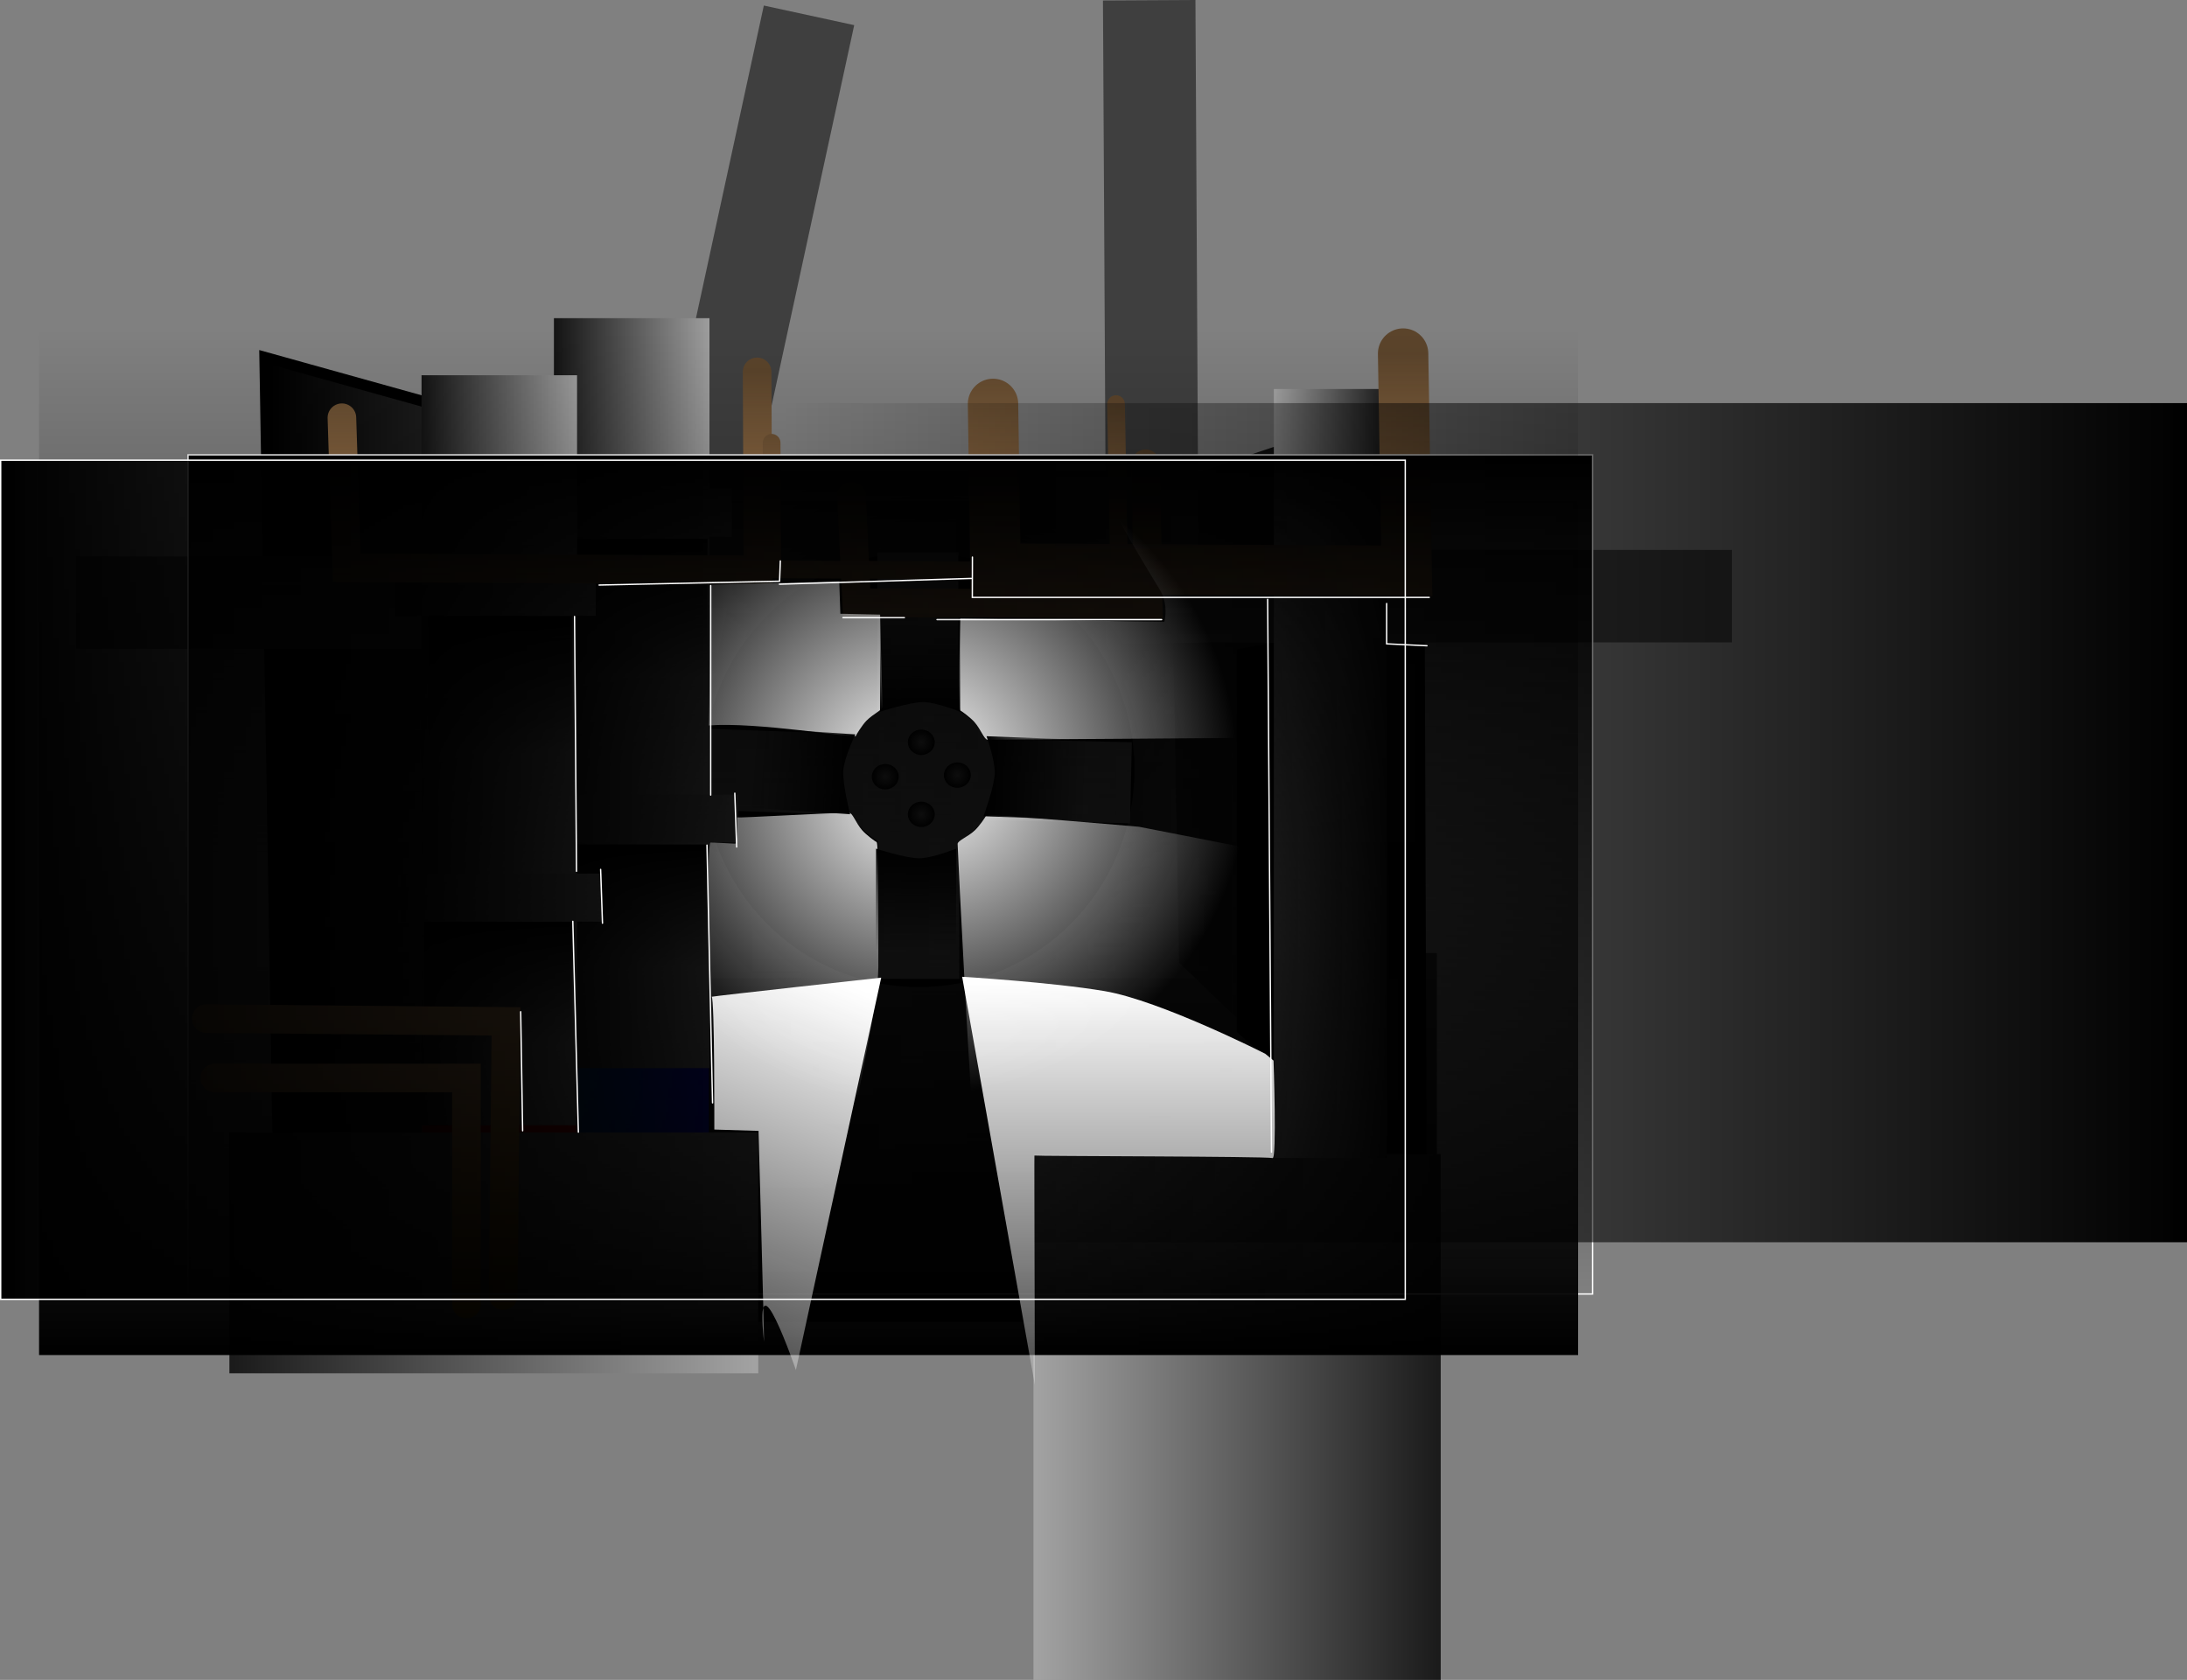 <svg version="1.1" xmlns="http://www.w3.org/2000/svg" xmlns:xlink="http://www.w3.org/1999/xlink" width="802.856" height="616.879" viewBox="0,0,802.856,616.879"><rect x="0" y="0" width="802.856" height="616.879" fill="#808080" stroke="none"/><defs><linearGradient x1="227.981" y1="208.886" x2="227.981" y2="344.283" gradientUnits="userSpaceOnUse" id="color-1"><stop offset="0" stop-color="#303030"/><stop offset="1" stop-color="#000000"/></linearGradient><radialGradient cx="255.254" cy="124.873" r="100.256" gradientUnits="userSpaceOnUse" id="color-2"><stop offset="0" stop-color="#000000"/><stop offset="1" stop-color="#3b3b3b"/></radialGradient><linearGradient x1="345.975" y1="181.566" x2="436.929" y2="181.566" gradientUnits="userSpaceOnUse" id="color-3"><stop offset="0" stop-color="#1e1e1e"/><stop offset="1" stop-color="#000000"/></linearGradient><linearGradient x1="12.453" y1="191.103" x2="155.6" y2="191.103" gradientUnits="userSpaceOnUse" id="color-4"><stop offset="0" stop-color="#000000"/><stop offset="1" stop-color="#454545"/></linearGradient><linearGradient x1="116.271" y1="158.068" x2="173.368" y2="158.068" gradientUnits="userSpaceOnUse" id="color-5"><stop offset="0" stop-color="#004369"/><stop offset="1" stop-color="#0d0ff4"/></linearGradient><linearGradient x1="68.1" y1="179.223" x2="125.197" y2="179.223" gradientUnits="userSpaceOnUse" id="color-6"><stop offset="0" stop-color="#690000"/><stop offset="1" stop-color="#cd0606"/></linearGradient><linearGradient x1="292.557" y1="379.231" x2="442.053" y2="379.231" gradientUnits="userSpaceOnUse" id="color-7"><stop offset="0" stop-color="#a3a3a3"/><stop offset="1" stop-color="#1a1a1a"/></linearGradient><linearGradient x1="116.512" y1="113.437" x2="173.609" y2="113.437" gradientUnits="userSpaceOnUse" id="color-8"><stop offset="0" stop-color="#131313"/><stop offset="1" stop-color="#9d9d9d"/></linearGradient><linearGradient x1="110.438" y1="159.517" x2="184.148" y2="159.517" gradientUnits="userSpaceOnUse" id="color-9"><stop offset="0" stop-color="#131313"/><stop offset="1" stop-color="#9d9d9d"/></linearGradient><linearGradient x1="108.171" y1="47.204" x2="181.881" y2="47.204" gradientUnits="userSpaceOnUse" id="color-10"><stop offset="0" stop-color="#131313"/><stop offset="1" stop-color="#9d9d9d"/></linearGradient><linearGradient x1="191.519" y1="318.972" x2="-2.619" y2="318.972" gradientUnits="userSpaceOnUse" id="color-11"><stop offset="0" stop-color="#a3a3a3"/><stop offset="1" stop-color="#1a1a1a"/></linearGradient><linearGradient x1="146.511" y1="56.817" x2="146.511" y2="107.389" gradientUnits="userSpaceOnUse" id="color-12"><stop offset="0" stop-color="#000000"/><stop offset="1" stop-color="#000000" stop-opacity="0"/></linearGradient><linearGradient x1="145.789" y1="169" x2="145.789" y2="214.515" gradientUnits="userSpaceOnUse" id="color-13"><stop offset="0" stop-color="#000000"/><stop offset="1" stop-color="#000000" stop-opacity="0"/></linearGradient><linearGradient x1="380.801" y1="142.941" x2="422.328" y2="142.941" gradientUnits="userSpaceOnUse" id="color-14"><stop offset="0" stop-color="#a3a3a3"/><stop offset="1" stop-color="#1a1a1a"/></linearGradient><linearGradient x1="67.909" y1="134.391" x2="125.006" y2="134.391" gradientUnits="userSpaceOnUse" id="color-15"><stop offset="0" stop-color="#131313"/><stop offset="1" stop-color="#9d9d9d"/></linearGradient><linearGradient x1="96.719" y1="85.05" x2="96.719" y2="135.622" gradientUnits="userSpaceOnUse" id="color-16"><stop offset="0" stop-color="#000000"/><stop offset="1" stop-color="#000000" stop-opacity="0"/></linearGradient><linearGradient x1="95.997" y1="197.233" x2="95.997" y2="242.748" gradientUnits="userSpaceOnUse" id="color-17"><stop offset="0" stop-color="#000000"/><stop offset="1" stop-color="#000000" stop-opacity="0"/></linearGradient><linearGradient x1="60.438" y1="188.517" x2="134.148" y2="188.517" gradientUnits="userSpaceOnUse" id="color-18"><stop offset="0" stop-color="#131313"/><stop offset="1" stop-color="#9d9d9d"/></linearGradient><linearGradient x1="58.171" y1="76.204" x2="131.881" y2="76.204" gradientUnits="userSpaceOnUse" id="color-19"><stop offset="0" stop-color="#131313"/><stop offset="1" stop-color="#9d9d9d"/></linearGradient><linearGradient x1="38.194" y1="254.739" x2="38.194" y2="337.793" gradientUnits="userSpaceOnUse" id="color-20"><stop offset="0" stop-color="#f7b874"/><stop offset="1" stop-color="#996400"/></linearGradient><linearGradient x1="43.904" y1="232.938" x2="43.904" y2="334.678" gradientUnits="userSpaceOnUse" id="color-21"><stop offset="0" stop-color="#f7b874"/><stop offset="1" stop-color="#996400"/></linearGradient><linearGradient x1="280.216" y1="29.202" x2="280.216" y2="80.763" gradientUnits="userSpaceOnUse" id="color-22"><stop offset="0" stop-color="#5b442b"/><stop offset="1" stop-color="#b68756"/></linearGradient><linearGradient x1="114.612" y1="-4.548" x2="114.612" y2="68.18" gradientUnits="userSpaceOnUse" id="color-23"><stop offset="0" stop-color="#5b442b"/><stop offset="1" stop-color="#b68756"/></linearGradient><linearGradient x1="259.205" y1="7.293" x2="259.205" y2="68.623" gradientUnits="userSpaceOnUse" id="color-24"><stop offset="0" stop-color="#5b442b"/><stop offset="1" stop-color="#b68756"/></linearGradient><linearGradient x1="352.758" y1="-11.26" x2="352.758" y2="68.523" gradientUnits="userSpaceOnUse" id="color-25"><stop offset="0" stop-color="#5b442b"/><stop offset="1" stop-color="#b68756"/></linearGradient><linearGradient x1="240" y1="25.929" x2="240" y2="334.071" gradientUnits="userSpaceOnUse" id="color-26"><stop offset="0" stop-color="#000000"/><stop offset="1" stop-color="#000000" stop-opacity="0"/></linearGradient><linearGradient x1="716.02" y1="160.999" x2="200.389" y2="160.999" gradientUnits="userSpaceOnUse" id="color-27"><stop offset="0" stop-color="#000000"/><stop offset="1" stop-color="#000000" stop-opacity="0"/></linearGradient><linearGradient x1="210" y1="-19.91" x2="210" y2="356.491" gradientUnits="userSpaceOnUse" id="color-28"><stop offset="0" stop-color="#000000" stop-opacity="0"/><stop offset="1" stop-color="#000000"/></linearGradient><linearGradient x1="-86.586" y1="181.95" x2="429.046" y2="181.95" gradientUnits="userSpaceOnUse" id="color-29"><stop offset="0" stop-color="#000000"/><stop offset="1" stop-color="#000000" stop-opacity="0"/></linearGradient><linearGradient x1="334.801" y1="218.471" x2="334.801" y2="423.311" gradientUnits="userSpaceOnUse" id="color-30"><stop offset="0" stop-color="#ffffff"/><stop offset="1" stop-color="#ffffff" stop-opacity="0"/></linearGradient><linearGradient x1="174.587" y1="200.314" x2="98.335" y2="390.433" gradientUnits="userSpaceOnUse" id="color-31"><stop offset="0" stop-color="#ffffff"/><stop offset="1" stop-color="#ffffff" stop-opacity="0"/></linearGradient><radialGradient cx="250.948" cy="147.138" r="117.661" gradientUnits="userSpaceOnUse" id="color-32"><stop offset="0" stop-color="#ffffff"/><stop offset="1" stop-color="#ffffff" stop-opacity="0"/></radialGradient><radialGradient cx="249.515" cy="143.44" r="117.661" gradientUnits="userSpaceOnUse" id="color-33"><stop offset="0" stop-color="#ffffff"/><stop offset="1" stop-color="#ffffff" stop-opacity="0"/></radialGradient><radialGradient cx="253.679" cy="143.111" r="117.661" gradientUnits="userSpaceOnUse" id="color-34"><stop offset="0" stop-color="#ffffff"/><stop offset="1" stop-color="#ffffff" stop-opacity="0"/></radialGradient><radialGradient cx="249.662" cy="140.751" r="117.661" gradientUnits="userSpaceOnUse" id="color-35"><stop offset="0" stop-color="#ffffff"/><stop offset="1" stop-color="#ffffff" stop-opacity="0"/></radialGradient><radialGradient cx="251.374" cy="131.473" r="4.934" gradientUnits="userSpaceOnUse" id="color-36"><stop offset="0" stop-color="#0d0d0d"/><stop offset="1" stop-color="#000000"/></radialGradient><radialGradient cx="264.608" cy="143.531" r="4.934" gradientUnits="userSpaceOnUse" id="color-37"><stop offset="0" stop-color="#0d0d0d"/><stop offset="1" stop-color="#000000"/></radialGradient><radialGradient cx="251.376" cy="157.941" r="4.934" gradientUnits="userSpaceOnUse" id="color-38"><stop offset="0" stop-color="#0d0d0d"/><stop offset="1" stop-color="#000000"/></radialGradient><radialGradient cx="238.145" cy="144.121" r="4.934" gradientUnits="userSpaceOnUse" id="color-39"><stop offset="0" stop-color="#0d0d0d"/><stop offset="1" stop-color="#000000"/></radialGradient><linearGradient x1="249.463" y1="170.536" x2="249.463" y2="208.175" gradientUnits="userSpaceOnUse" id="color-40"><stop offset="0" stop-color="#000000"/><stop offset="1" stop-color="#000000" stop-opacity="0"/></linearGradient><linearGradient x1="250.934" y1="120.253" x2="250.934" y2="82.614" gradientUnits="userSpaceOnUse" id="color-41"><stop offset="0" stop-color="#000000"/><stop offset="1" stop-color="#000000" stop-opacity="0"/></linearGradient><linearGradient x1="274.767" y1="143.943" x2="312.379" y2="145.378" gradientUnits="userSpaceOnUse" id="color-42"><stop offset="0" stop-color="#000000"/><stop offset="1" stop-color="#000000" stop-opacity="0"/></linearGradient><linearGradient x1="226.195" y1="143.242" x2="188.636" y2="140.788" gradientUnits="userSpaceOnUse" id="color-43"><stop offset="0" stop-color="#000000"/><stop offset="1" stop-color="#000000" stop-opacity="0"/></linearGradient></defs><g transform="translate(86.836,141.098)"><g data-paper-data="{&quot;isPaintingLayer&quot;:true}" fill-rule="nonzero" stroke-linejoin="miter" stroke-miterlimit="10" stroke-dasharray="" stroke-dashoffset="0" style="mix-blend-mode: normal"><path d="M15.316,344.283v-135.398h425.331v135.398z" fill="url(#color-1)" stroke="none" stroke-width="0" stroke-linecap="butt"/><path d="M154.997,218.035v-186.323h200.513v186.323z" fill="url(#color-2)" stroke="none" stroke-width="0" stroke-linecap="butt"/><path d="M329.618,141.504c0,44.105 -35.408,79.858 -79.087,79.858c-43.678,0 -79.087,-35.754 -79.087,-79.858c0,-44.105 35.408,-79.858 79.087,-79.858c43.678,0 79.087,35.754 79.087,79.858z" fill="#000000" stroke="none" stroke-width="0" stroke-linecap="butt"/><g fill="#686868" stroke="none" stroke-width="0" stroke-linecap="butt"><path d="M235.225,127.789v-66.039h29.764v66.039z"/><path d="M168.572,126.359l65.996,2.392l-1.078,29.745l-65.996,-2.392z"/><path d="M279.295,143.955c0,15.411 -12.909,27.904 -28.834,27.904c-15.925,0 -28.834,-12.493 -28.834,-27.904c0,-15.411 12.909,-27.904 28.834,-27.904c15.925,0 28.834,12.493 28.834,27.904z"/><path d="M235.579,218.366v-66.039h29.764v66.039z"/><path d="M327.986,161.233l-66.021,-1.567l0.706,-29.756l66.021,1.567z"/></g><path d="M345.975,212.407l-3.115,-176.693l93.031,-31.183l1.038,294.894z" fill="url(#color-3)" stroke="none" stroke-width="0" stroke-linecap="butt"/><path d="M319.89,94.791v-33.949h229.103v33.949z" fill="#3f3f3f" stroke="none" stroke-width="0" stroke-linecap="butt"/><path d="M16.31,343.323l-5.934,-353.234l142.11,39.621l3.115,186.861z" data-paper-data="{&quot;index&quot;:null}" fill="url(#color-4)" stroke="#000000" stroke-width="4" stroke-linecap="butt"/><path d="M367.204,237.863v-140.566l36.175,-6.201l-1.034,177.774z" fill="#000000" stroke="none" stroke-width="0" stroke-linecap="butt"/><path d="M116.271,291.852v-267.568h57.097v267.568z" fill="url(#color-5)" stroke="none" stroke-width="0" stroke-linecap="butt"/><path d="M68.1,355.328v-352.21h57.097v352.21z" fill="url(#color-6)" stroke="none" stroke-width="0" stroke-linecap="butt"/><path d="M353.299,95.001l-33.949,0.185l-1.285,-236.099l33.949,-0.185z" fill="#3f3f3f" stroke="none" stroke-width="0" stroke-linecap="butt"/><path d="M176.669,98.867l-33.177,-7.201l50.078,-230.731l33.177,7.201z" fill="#3f3f3f" stroke="none" stroke-width="0" stroke-linecap="butt"/><path d="M-58.909,97.166v-33.949h236.103v33.949z" fill="#3f3f3f" stroke="none" stroke-width="0" stroke-linecap="butt"/><path d="M292.557,475.781v-193.099h149.496v193.099z" fill="url(#color-7)" stroke="none" stroke-width="0" stroke-linecap="butt"/><path d="M116.512,251.13v-275.386h57.097v275.386z" fill="url(#color-8)" stroke="none" stroke-width="0" stroke-linecap="butt"/><path d="M110.438,168.341v-17.649h73.71v17.649z" fill="url(#color-9)" stroke="none" stroke-width="0" stroke-linecap="butt"/><path d="M108.171,56.028v-17.649h73.71v17.649z" fill="url(#color-10)" stroke="none" stroke-width="0" stroke-linecap="butt"/><path d="M-2.619,363.193v-88.443h194.137v88.443z" data-paper-data="{&quot;index&quot;:null}" fill="url(#color-11)" stroke="none" stroke-width="0" stroke-linecap="butt"/><path d="M120.142,107.389v-50.572h52.739v50.572z" fill="url(#color-12)" stroke="none" stroke-width="0" stroke-linecap="butt"/><path d="M118.697,214.515v-45.514h54.184v45.514z" fill="url(#color-13)" stroke="none" stroke-width="0" stroke-linecap="butt"/><path d="M380.801,284.132v-282.382h41.527v282.382z" fill="url(#color-14)" stroke="none" stroke-width="0" stroke-linecap="butt"/><path d="M67.909,272.084v-275.386h57.097v275.386z" fill="url(#color-15)" stroke="none" stroke-width="0" stroke-linecap="butt"/><path d="M70.35,135.622v-50.572h52.739v50.572z" fill="url(#color-16)" stroke="none" stroke-width="0" stroke-linecap="butt"/><path d="M68.905,242.748v-45.514h54.184v45.514z" fill="url(#color-17)" stroke="none" stroke-width="0" stroke-linecap="butt"/><path d="M60.438,197.341v-17.649h73.71v17.649z" fill="url(#color-18)" stroke="none" stroke-width="0" stroke-linecap="butt"/><path d="M58.171,85.028v-17.649h73.71v17.649z" fill="url(#color-19)" stroke="none" stroke-width="0" stroke-linecap="butt"/><g fill="none" stroke-width="10.5" stroke-linecap="round"><path d="M-8.005,254.739h92.397v83.053" stroke="url(#color-20)"/><path d="M-11.119,232.938l110.046,1.038l-1.038,100.702" stroke="url(#color-21)"/></g><g fill="none" stroke-linecap="round"><path d="M333.736,29.202l0.939,51.561l-107.039,-0.543l-1.878,-39.077" stroke="url(#color-22)" stroke-width="10.5"/><path d="M191.103,-4.548l0.324,72.728l-150.982,-0.766l-1.766,-55.12" stroke="url(#color-23)" stroke-width="10.5"/><path d="M322.865,7.293l1.117,61.33l-127.321,-0.646l-0.234,-46.482" stroke="url(#color-24)" stroke-width="6.5"/><path d="M428.249,-11.26l1.324,79.783l-150.982,-0.84l-0.883,-60.467" stroke="url(#color-25)" stroke-width="18.5"/></g><path d="M-17.816,334.071v-308.143h515.632v308.143z" fill="url(#color-26)" stroke="#ffffff" stroke-width="0.5" stroke-linecap="butt"/><path d="M716.02,6.927v308.143h-515.632v-308.143z" data-paper-data="{&quot;index&quot;:null}" fill="url(#color-27)" stroke="none" stroke-width="0" stroke-linecap="butt"/><path d="M-72.5,356.491v-376.402h565v376.402z" fill="url(#color-28)" stroke="none" stroke-width="0" stroke-linecap="butt"/><path d="M429.046,27.878v308.143h-515.632v-308.143z" data-paper-data="{&quot;index&quot;:null}" fill="url(#color-29)" stroke="#ffffff" stroke-width="0.5" stroke-linecap="butt"/><path d="M293.064,367.505l-26.69,-149.918c0,0 32.835,1.968 52.297,5.262c20.538,3.476 58.952,22.992 58.952,22.992l3.06,2.518c0,0 1.248,36.324 -0.356,35.799c-2.01,-0.658 -87.321,-0.67 -87.426,-0.928c-0.087,-0.215 0.163,84.275 0.163,84.275z" fill="url(#color-30)" stroke="none" stroke-width="0" stroke-linecap="butt"/><path d="M191.624,274.177l-16.232,-0.484c0,0 0.13,-48.364 -0.975,-48.772c1.022,-0.287 62.242,-7.018 62.242,-7.018l-31.317,144.1c0,0 -15.564,-45.347 -11.709,-10.5c0.2,1.809 -2.009,-77.326 -2.009,-77.326z" data-paper-data="{&quot;index&quot;:null}" fill="url(#color-31)" stroke="none" stroke-width="0" stroke-linecap="butt"/><g stroke="none" stroke-width="0" stroke-linecap="butt"><path d="M235.601,214.108c0,14.06 -8.217,47.005 -8.907,57.729c-2.41,37.469 -5.214,34.354 -55.737,34.354c-29.856,0 7.794,-41.309 2.815,-84.194c-0.33,-2.84 -1.056,-53.348 0.171,-53.687c0.386,-0.063 8.944,0.389 9.095,0.386c1.058,-0.022 0.608,-10.161 0.795,-9.657c-0.007,0.337 33.143,-1.667 41.072,-1.667c1.253,0 2.375,3.696 4.811,6.452c1.479,1.674 4.659,4.013 5.246,4.299c0.829,0.404 0.64,28.655 0.64,45.986z" fill="url(#color-32)"/><path d="M173.368,125.296c0.333,-0.423 0.428,-51.672 0.428,-51.672l47.456,-1.245l0.414,11.891l14.595,0.327c0,0 0.62,29.111 0.985,33.695c0.1,1.249 -3.496,2.662 -6.05,5.309c-1.551,1.608 -3.63,4.963 -3.869,5.571c-0.337,0.858 -36.683,-5.254 -53.96,-3.876z" fill="url(#color-33)"/><path d="M479.829,191.581c0,0 -208.391,90.807 -208.936,85.872c-1.425,-12.891 -5.934,-100.703 -6.18,-108.628c-0.039,-1.252 3.621,-2.489 6.3,-5.009c1.627,-1.53 3.866,-4.781 4.135,-5.377c0.378,-0.841 56.157,4.063 56.157,4.063z" fill="url(#color-34)"/><path d="M340.608,87.258c0,0 1.755,-6.199 -1.702,-11.888c-15.595,-25.667 -58.212,-93.672 -9.254,-93.672c64.983,0 50.802,148.089 50.802,148.089c0,0 -96.82,0.732 -104.749,0.732c-1.253,0 -2.375,-3.696 -4.811,-6.452c-1.479,-1.674 -4.659,-4.013 -5.246,-4.299c-0.829,-0.404 0.041,-33.731 0.041,-33.731z" data-paper-data="{&quot;index&quot;:null}" fill="url(#color-35)"/></g><path d="M174.062,150.861v-76.934" fill="none" stroke="#ffffff" stroke-width="0.5" stroke-linecap="round"/><path d="M183.593,169.924l-0.681,-19.744" fill="none" stroke="#ffffff" stroke-width="0.5" stroke-linecap="round"/><path d="M174.742,263.879l-2.042,-94.636" fill="none" stroke="#ffffff" stroke-width="0.5" stroke-linecap="round"/><path d="M124.806,178.84l-0.722,-93.55" fill="none" stroke="#ffffff" stroke-width="0.5" stroke-linecap="round"/><path d="M133.657,178.159l0.681,19.744" fill="none" stroke="#ffffff" stroke-width="0.5" stroke-linecap="round"/><path d="M123.444,197.222l2.042,77.401" fill="none" stroke="#ffffff" stroke-width="0.5" stroke-linecap="round"/><path d="M378.522,78.987l1.41,202.982" fill="none" stroke="#ffffff" stroke-width="0.5" stroke-linecap="round"/><path d="M105.02,274.125l-0.705,-43.698" fill="none" stroke="#ffffff" stroke-width="0.5" stroke-linecap="round"/><path d="M245.164,85.714h-22.554" fill="none" stroke="#ffffff" stroke-width="0.5" stroke-linecap="round"/><path d="M257.146,86.419h82.462" fill="none" stroke="#ffffff" stroke-width="0.5" stroke-linecap="round"/><path d="M199.627,64.89l-0.275,7.434l-66.251,1.41" fill="none" stroke="#ffffff" stroke-width="0.5" stroke-linecap="round"/><path d="M437.85,78.281h-167.742l0.035,-14.801" fill="none" stroke="#ffffff" stroke-width="0.5" stroke-linecap="round"/><path d="M199.282,73.424l70.48,-2.114" fill="none" stroke="#ffffff" stroke-width="0.5" stroke-linecap="round"/><path d="M437.009,96.029l-14.801,-0.705v-14.801" fill="none" stroke="#ffffff" stroke-width="0.5" stroke-linecap="round"/><path d="M256.308,131.473c0,2.573 -2.209,4.66 -4.934,4.66c-2.725,0 -4.934,-2.086 -4.934,-4.66c0,-2.573 2.209,-4.66 4.934,-4.66c2.725,0 4.934,2.086 4.934,4.66z" fill="url(#color-36)" stroke="none" stroke-width="0" stroke-linecap="butt"/><path d="M269.541,143.531c0,2.573 -2.209,4.66 -4.934,4.66c-2.725,0 -4.934,-2.086 -4.934,-4.66c0,-2.573 2.209,-4.66 4.934,-4.66c2.725,0 4.934,2.086 4.934,4.66z" fill="url(#color-37)" stroke="none" stroke-width="0" stroke-linecap="butt"/><path d="M256.31,157.941c0,2.573 -2.209,4.66 -4.934,4.66c-2.725,0 -4.934,-2.086 -4.934,-4.66c0,-2.573 2.209,-4.66 4.934,-4.66c2.725,0 4.934,2.086 4.934,4.66z" fill="url(#color-38)" stroke="none" stroke-width="0" stroke-linecap="butt"/><path d="M243.078,144.121c0,2.573 -2.209,4.66 -4.934,4.66c-2.725,0 -4.934,-2.086 -4.934,-4.66c0,-2.573 2.209,-4.66 4.934,-4.66c2.725,0 4.934,2.086 4.934,4.66z" fill="url(#color-39)" stroke="none" stroke-width="0" stroke-linecap="butt"/><path d="M234.76,208.175v-37.639c0,0 10.798,3.529 15.879,3.529c4.69,0 13.527,-3.529 13.527,-3.529v37.639z" fill="url(#color-40)" stroke="none" stroke-width="0" stroke-linecap="butt"/><path d="M265.637,82.614v37.639c0,0 -8.837,-3.529 -13.527,-3.529c-5.081,0 -15.879,3.529 -15.879,3.529v-37.639z" data-paper-data="{&quot;index&quot;:null}" fill="url(#color-41)" stroke="none" stroke-width="0" stroke-linecap="butt"/><path d="M311.819,160.071l-37.612,-1.435c0,0 3.938,-10.656 4.132,-15.733c0.179,-4.686 -3.01,-13.651 -3.01,-13.651l37.612,1.435z" fill="url(#color-42)" stroke="none" stroke-width="0" stroke-linecap="butt"/><path d="M189.595,126.117l37.559,2.454c0,0 -4.097,8.588 -4.403,13.268c-0.331,5.07 2.486,16.075 2.486,16.075l-37.559,-2.454z" data-paper-data="{&quot;index&quot;:null}" fill="url(#color-43)" stroke="none" stroke-width="0" stroke-linecap="butt"/></g></g></svg>